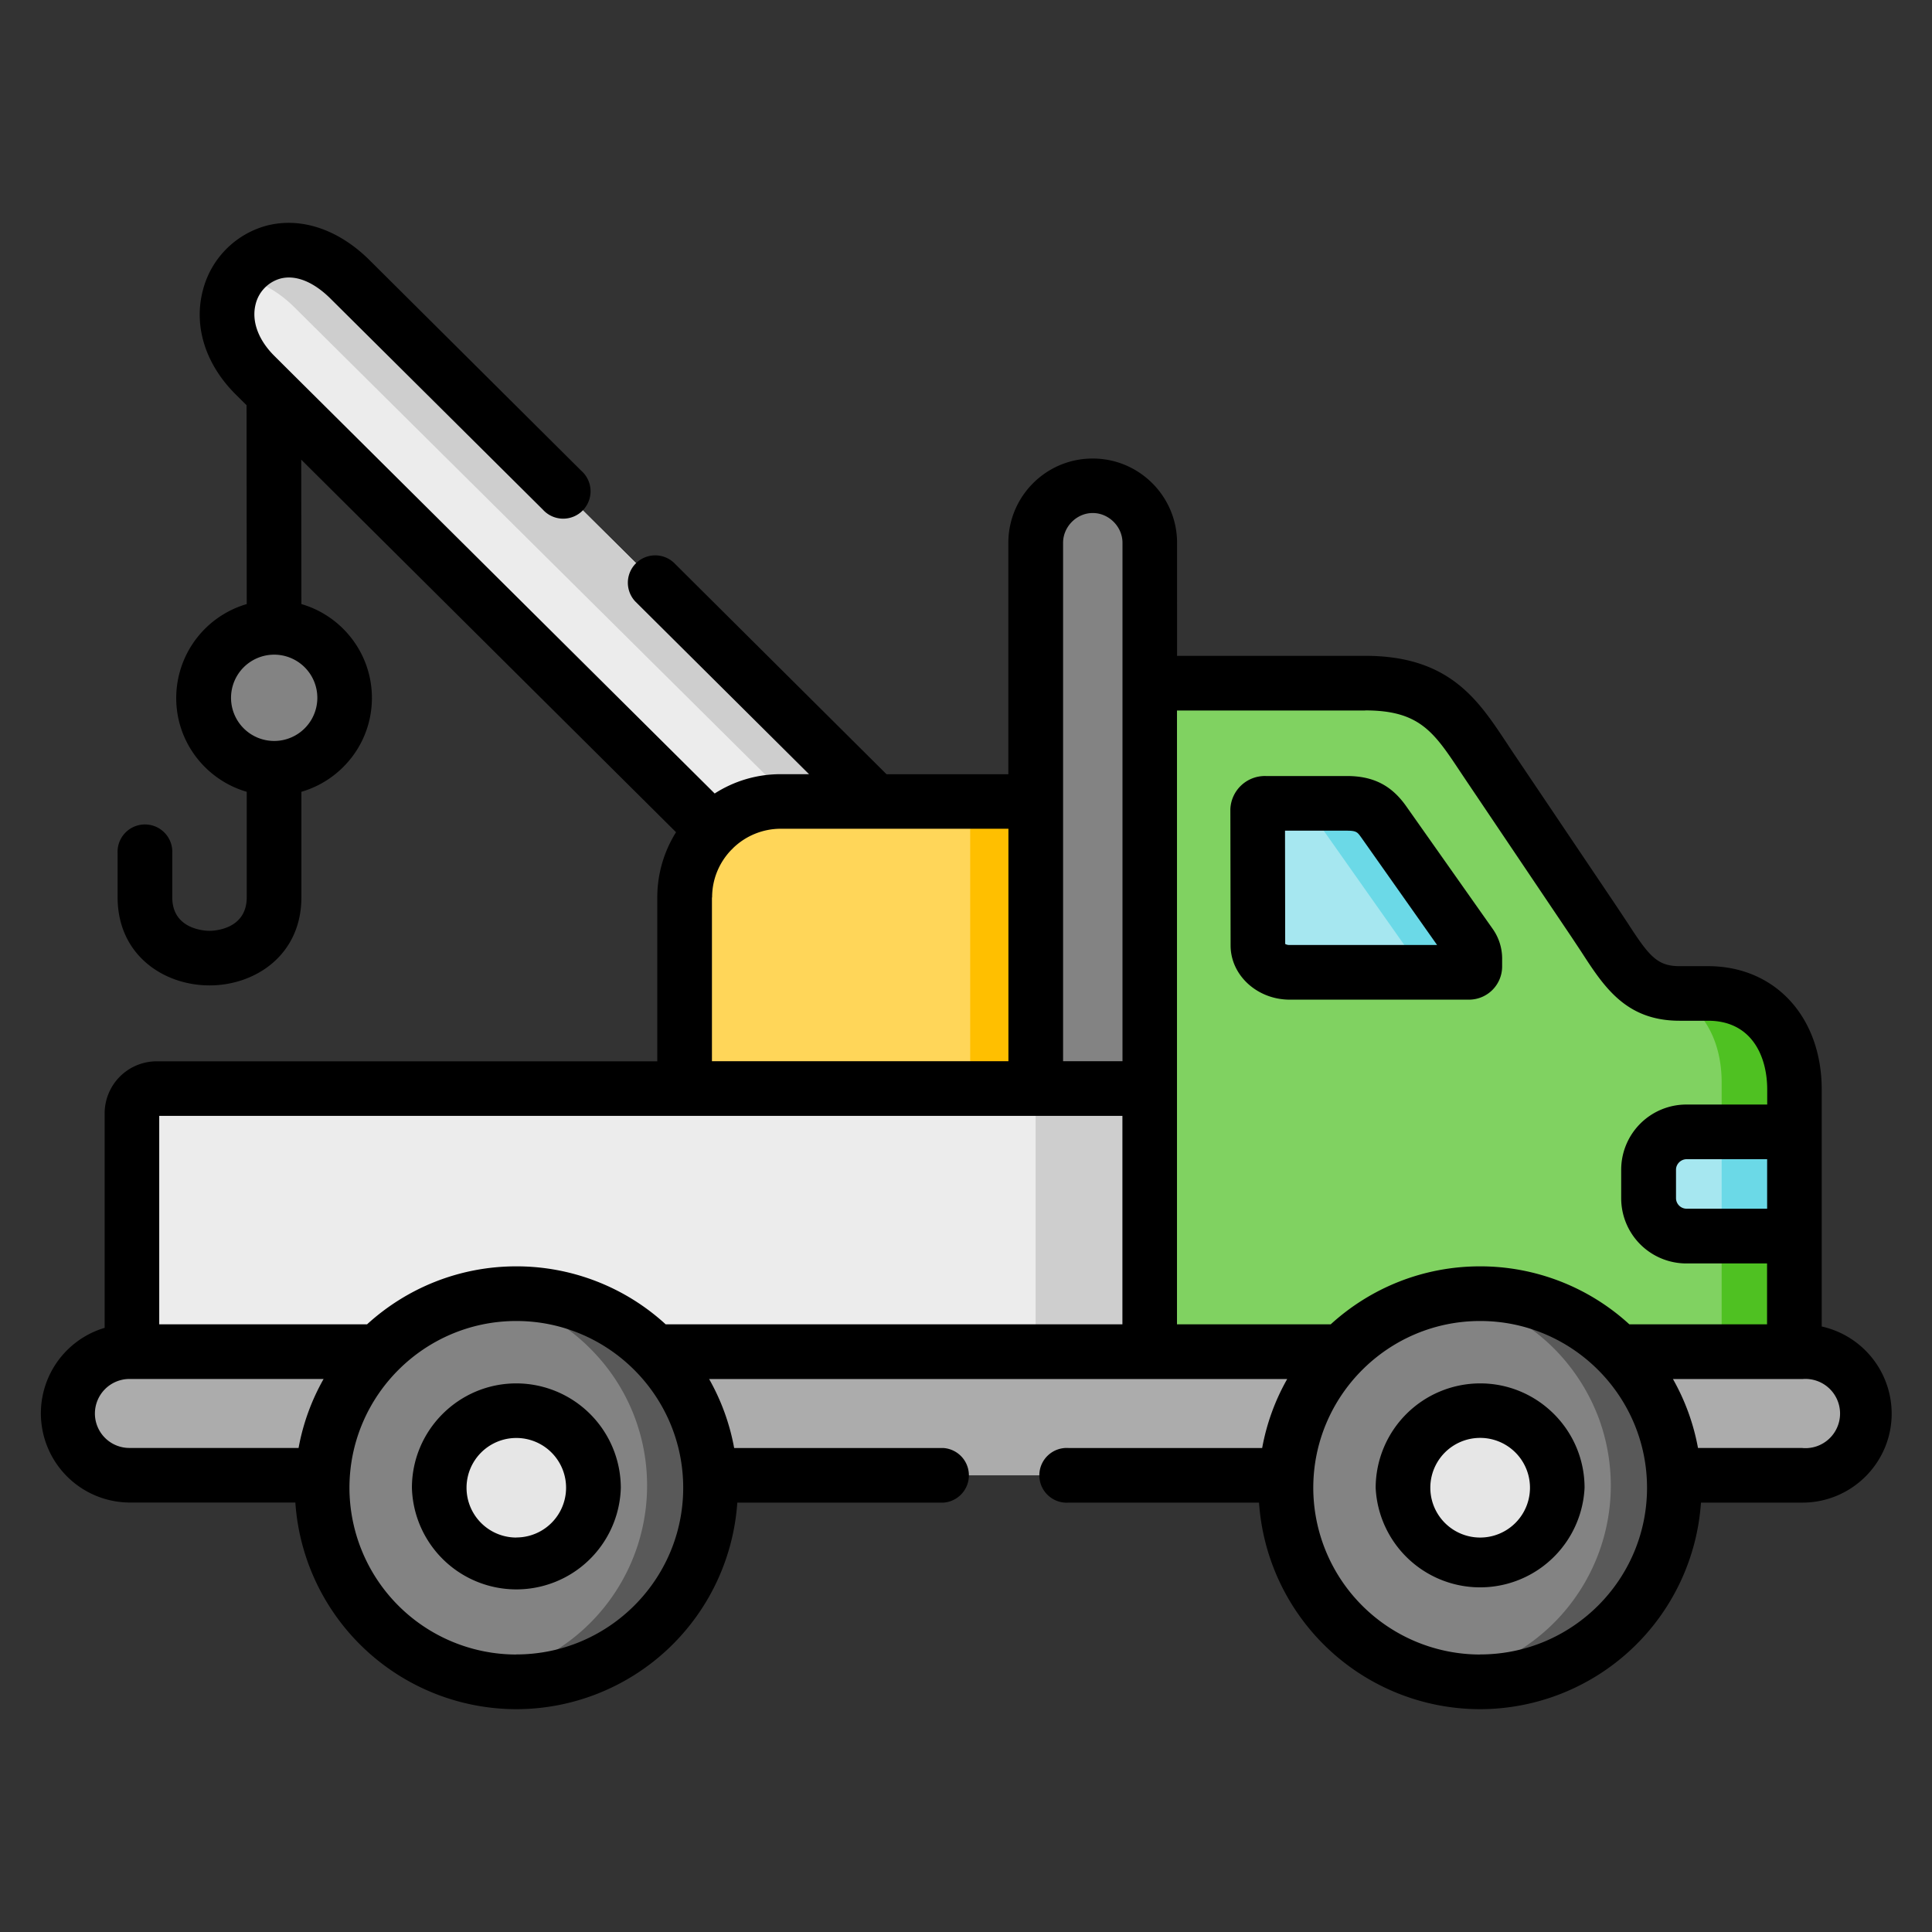 <svg width="24" height="24" fill="none" xmlns="http://www.w3.org/2000/svg">
  <rect width="100%" height="100%" fill="#333333" stroke="none"/>
  <defs/>
  <g fill-rule="evenodd" clip-rule="evenodd">
    <path d="M4.35 3.473c-1.003-.996-2.105.268-1.182 1.187l.234.233 5.45 5.418c.567.719 1.966.566 1.989.238l.042-.595L4.35 3.473z" fill="#ECECEC"/>
    <path d="M9.698 9.957c-.33 0-.63.136-.846.354a1.19 1.19 0 00-.347.838v2.375l2.18 1.185 2.18-1.185.887-1.883-.887-1.684H9.698z" fill="#FFD659"/>
    <path d="M12.865 9.957v3.567l.691.54.726-.54.674-2.585-.674-2.453V6.744c0-.39-.32-.708-.709-.708a.711.711 0 00-.708.708v3.213z" fill="#838383"/>
    <path d="M15.966 8.486h-1.684v8.305l4.104 1.07 3.905-1.07v-3.256c0-.697-.41-1.194-1.073-1.194h-.354c-.551 0-.718-.379-1.062-.89L18.49 9.5c-.377-.56-.618-1.015-1.53-1.015h-.994z" fill="#80D261"/>
    <path d="M12.866 13.524H1.946a.308.308 0 00-.306.306v2.961h.03l5.704.733 6.909-.733v-3.267h-1.417z" fill="#ECECEC"/>
    <path d="M3.405 7.795a.876.876 0 100 1.751.876.876 0 000-1.75z" fill="#838383"/>
    <path d="M1.608 18.327h3.298a2.402 2.402 0 01.686-1.536H1.608a.77.77 0 000 1.536zM19.209 16.791c.393.4.65.94.686 1.536h2.497a.77.77 0 00.769-.767.771.771 0 00-.77-.769H19.21zM7.237 16.791c.395.4.65.94.688 1.536h8.952a2.403 2.403 0 01.688-1.536H7.237z" fill="#ACACAC"/>
    <path d="M18.387 16.07a2.412 2.412 0 11.001 4.819 2.412 2.412 0 010-4.818z" fill="#838383"/>
    <path d="M17.429 18.482a.958.958 0 101.916-.002.958.958 0 00-1.916.002z" fill="#E6E6E6"/>
    <path d="M19.343 16.791c.225.237.402.518.518.828a2.423 2.423 0 01.149.836 2.413 2.413 0 01-2.097 2.391 2.412 2.412 0 002.886-2.364 2.423 2.423 0 00-.262-1.093 2.406 2.406 0 00-2.467-1.298c.496.098.937.349 1.273.7z" fill="#595959"/>
    <path d="M12.052 9.957h.813v3.567h-.813V9.957z" fill="#FFBF00"/>
    <path d="M4.35 3.473c-.496-.493-1.015-.433-1.303-.135a.75.75 0 00-.093.117c.22.017.464.126.702.361l6.188 6.141h1.039v-.002L4.35 3.473zM12.865 13.524h1.417v3.267h-1.417v-3.267z" fill="#CECECE"/>
    <path d="M4.695 16.791a2.404 2.404 0 00-.693 1.691c0 1.331 1.08 2.41 2.412 2.41a2.41 2.41 0 10-1.72-4.1z" fill="#838383"/>
    <path d="M5.457 18.482a.958.958 0 101.915-.001.958.958 0 00-1.915.001z" fill="#E6E6E6"/>
    <path d="M7.37 16.791a2.392 2.392 0 01.665 1.536 2.413 2.413 0 01-2.093 2.52 2.411 2.411 0 10.157-4.755c.495.097.937.348 1.272.7z" fill="#595959"/>
    <path d="M21.387 15.356h.905v1.435h-.905v-1.435z" fill="#4FC122"/>
    <path d="M22.291 14.062h-1.34a.472.472 0 00-.471.47v.354c0 .259.212.47.47.47h1.341v-1.294z" fill="#A6E7F0"/>
    <path d="M21.387 14.062h.905v1.294h-.905v-1.294z" fill="#6BD9E7"/>
    <path d="M21.218 12.341h-.354a.865.865 0 01-.117-.006c.404.17.64.583.64 1.111v.616h.904v-.527c0-.697-.41-1.194-1.073-1.194z" fill="#4FC122"/>
    <path d="M15.721 9.98c-.052 0-.095.032-.098.071l.003 1.694c0 .165.152.333.396.333h2.217c.046-.001.082-.03.082-.066v-.09a.297.297 0 00-.059-.191l-1.076-1.525c-.113-.159-.231-.226-.454-.226h-1.01z" fill="#A6E7F0"/>
    <path d="M16.732 9.98h-.823c.223 0 .341.067.455.226l1.075 1.525a.29.29 0 01.06.19v.091c0 .036-.037.065-.082.066h.822c.046-.001.081-.03.081-.066v-.09a.296.296 0 00-.058-.191l-1.076-1.525c-.113-.159-.232-.226-.454-.226z" fill="#6BD9E7"/>
  </g>
  <path d="M18.387 17.185a1.3 1.3 0 00-1.298 1.297 1.299 1.299 0 002.595 0c0-.715-.582-1.297-1.297-1.297zm0 1.915a.619.619 0 110-1.238.619.619 0 010 1.238zM6.414 17.185c-.715 0-1.297.582-1.297 1.297a1.298 1.298 0 002.595 0 1.3 1.3 0 00-1.298-1.297zm0 1.915a.618.618 0 110-1.237.618.618 0 010 1.236z" fill="#000"/>
  <path d="M22.63 16.478v-2.943c0-.903-.58-1.533-1.412-1.533h-.354c-.284 0-.383-.132-.654-.55l-.126-.19-1.313-1.95-.068-.103c-.347-.522-.706-1.062-1.744-1.062h-2.337V6.744c0-.578-.47-1.048-1.048-1.048h-.001c-.578 0-1.047.47-1.047 1.048v2.874h-1.513L8.37 6.989a.34.34 0 00-.479.482l2.159 2.146h-.352c-.302 0-.583.088-.82.24L3.641 4.653l-.235-.234c-.2-.2-.284-.434-.23-.642a.438.438 0 01.302-.315c.192-.053.417.037.632.252L6.743 6.33a.34.34 0 10.478-.482l-2.63-2.616c-.39-.387-.86-.542-1.29-.426a1.118 1.118 0 00-.78.797c-.119.448.03.922.408 1.298l.134.133.002 2.47a1.217 1.217 0 00-.876 1.167c0 .551.37 1.018.876 1.165v1.31c0 .405-.415.417-.462.417-.048 0-.463-.012-.463-.416V10.6a.34.34 0 10-.679 0v.546c0 .719.574 1.095 1.142 1.095.567 0 1.141-.376 1.141-1.095V9.836c.506-.147.876-.614.876-1.165 0-.553-.37-1.02-.876-1.167L3.742 5.71l4.656 4.628a1.522 1.522 0 00-.233.811v2.035h-6.22a.647.647 0 00-.645.646v2.665a1.108 1.108 0 00.308 2.17h2.061a2.754 2.754 0 002.745 2.567 2.754 2.754 0 002.745-2.566h2.563a.34.34 0 000-.678H9.12a2.729 2.729 0 00-.311-.857h7.181c-.149.262-.255.55-.311.857h-2.402a.34.34 0 100 .678h2.363a2.754 2.754 0 002.745 2.566 2.754 2.754 0 002.745-2.566h1.26c.612 0 1.109-.496 1.109-1.106a1.11 1.11 0 00-.87-1.082zM3.942 8.67a.536.536 0 11-1.072-.003.536.536 0 011.072.003zm18.01 6.345h-1a.132.132 0 01-.132-.13v-.355c0-.07.06-.13.132-.13h1v.615zm-4.992-6.19c.674 0 .853.27 1.178.759l.071.106 1.313 1.95.12.181c.286.442.557.859 1.223.859h.354c.541 0 .734.441.734.854v.187H20.95a.81.81 0 00-.811.81v.354a.81.81 0 00.81.81h1.002v.756H20.24a2.742 2.742 0 00-1.854-.72c-.714 0-1.365.273-1.855.72h-1.91V8.826h2.337zm-3.754-2.082c0-.2.168-.37.368-.37h.001c.2 0 .369.17.369.37v6.44h-.738V6.744zm-4.36 4.405c0-.229.09-.436.238-.59l.01-.009.011-.012a.85.85 0 01.594-.242h2.828v2.888H8.844V11.15zm-.34 2.714H13.943v2.589H8.269a2.742 2.742 0 00-1.855-.72c-.713 0-1.364.273-1.854.72H1.978v-2.589h6.527zM1.179 17.56a.43.43 0 01.428-.43H4.02a2.73 2.73 0 00-.311.857h-2.1a.428.428 0 01-.43-.427zm5.235 2.993a2.074 2.074 0 01-2.073-2.07c0-1.143.93-2.073 2.073-2.073 1.143 0 2.073.93 2.073 2.072s-.93 2.07-2.073 2.07zm11.973 0a2.074 2.074 0 01-2.073-2.07c0-1.143.93-2.073 2.073-2.073 1.143 0 2.073.93 2.073 2.072s-.93 2.07-2.073 2.07zm4.005-2.566h-1.299a2.73 2.73 0 00-.311-.856h1.61a.43.43 0 110 .857z" fill="#000"/>
  <path d="M16.021 12.418H18.25a.412.412 0 00.41-.406v-.09a.639.639 0 00-.12-.387l-1.076-1.526c-.182-.255-.408-.369-.732-.369h-1.01a.429.429 0 00-.438.412l.003 1.693c0 .37.33.673.735.673zm.71-2.099c.119 0 .131.018.178.083l.943 1.337h-1.83a.102.102 0 01-.057-.013l-.002-1.407h.769z" fill="#000"/>
</svg>
